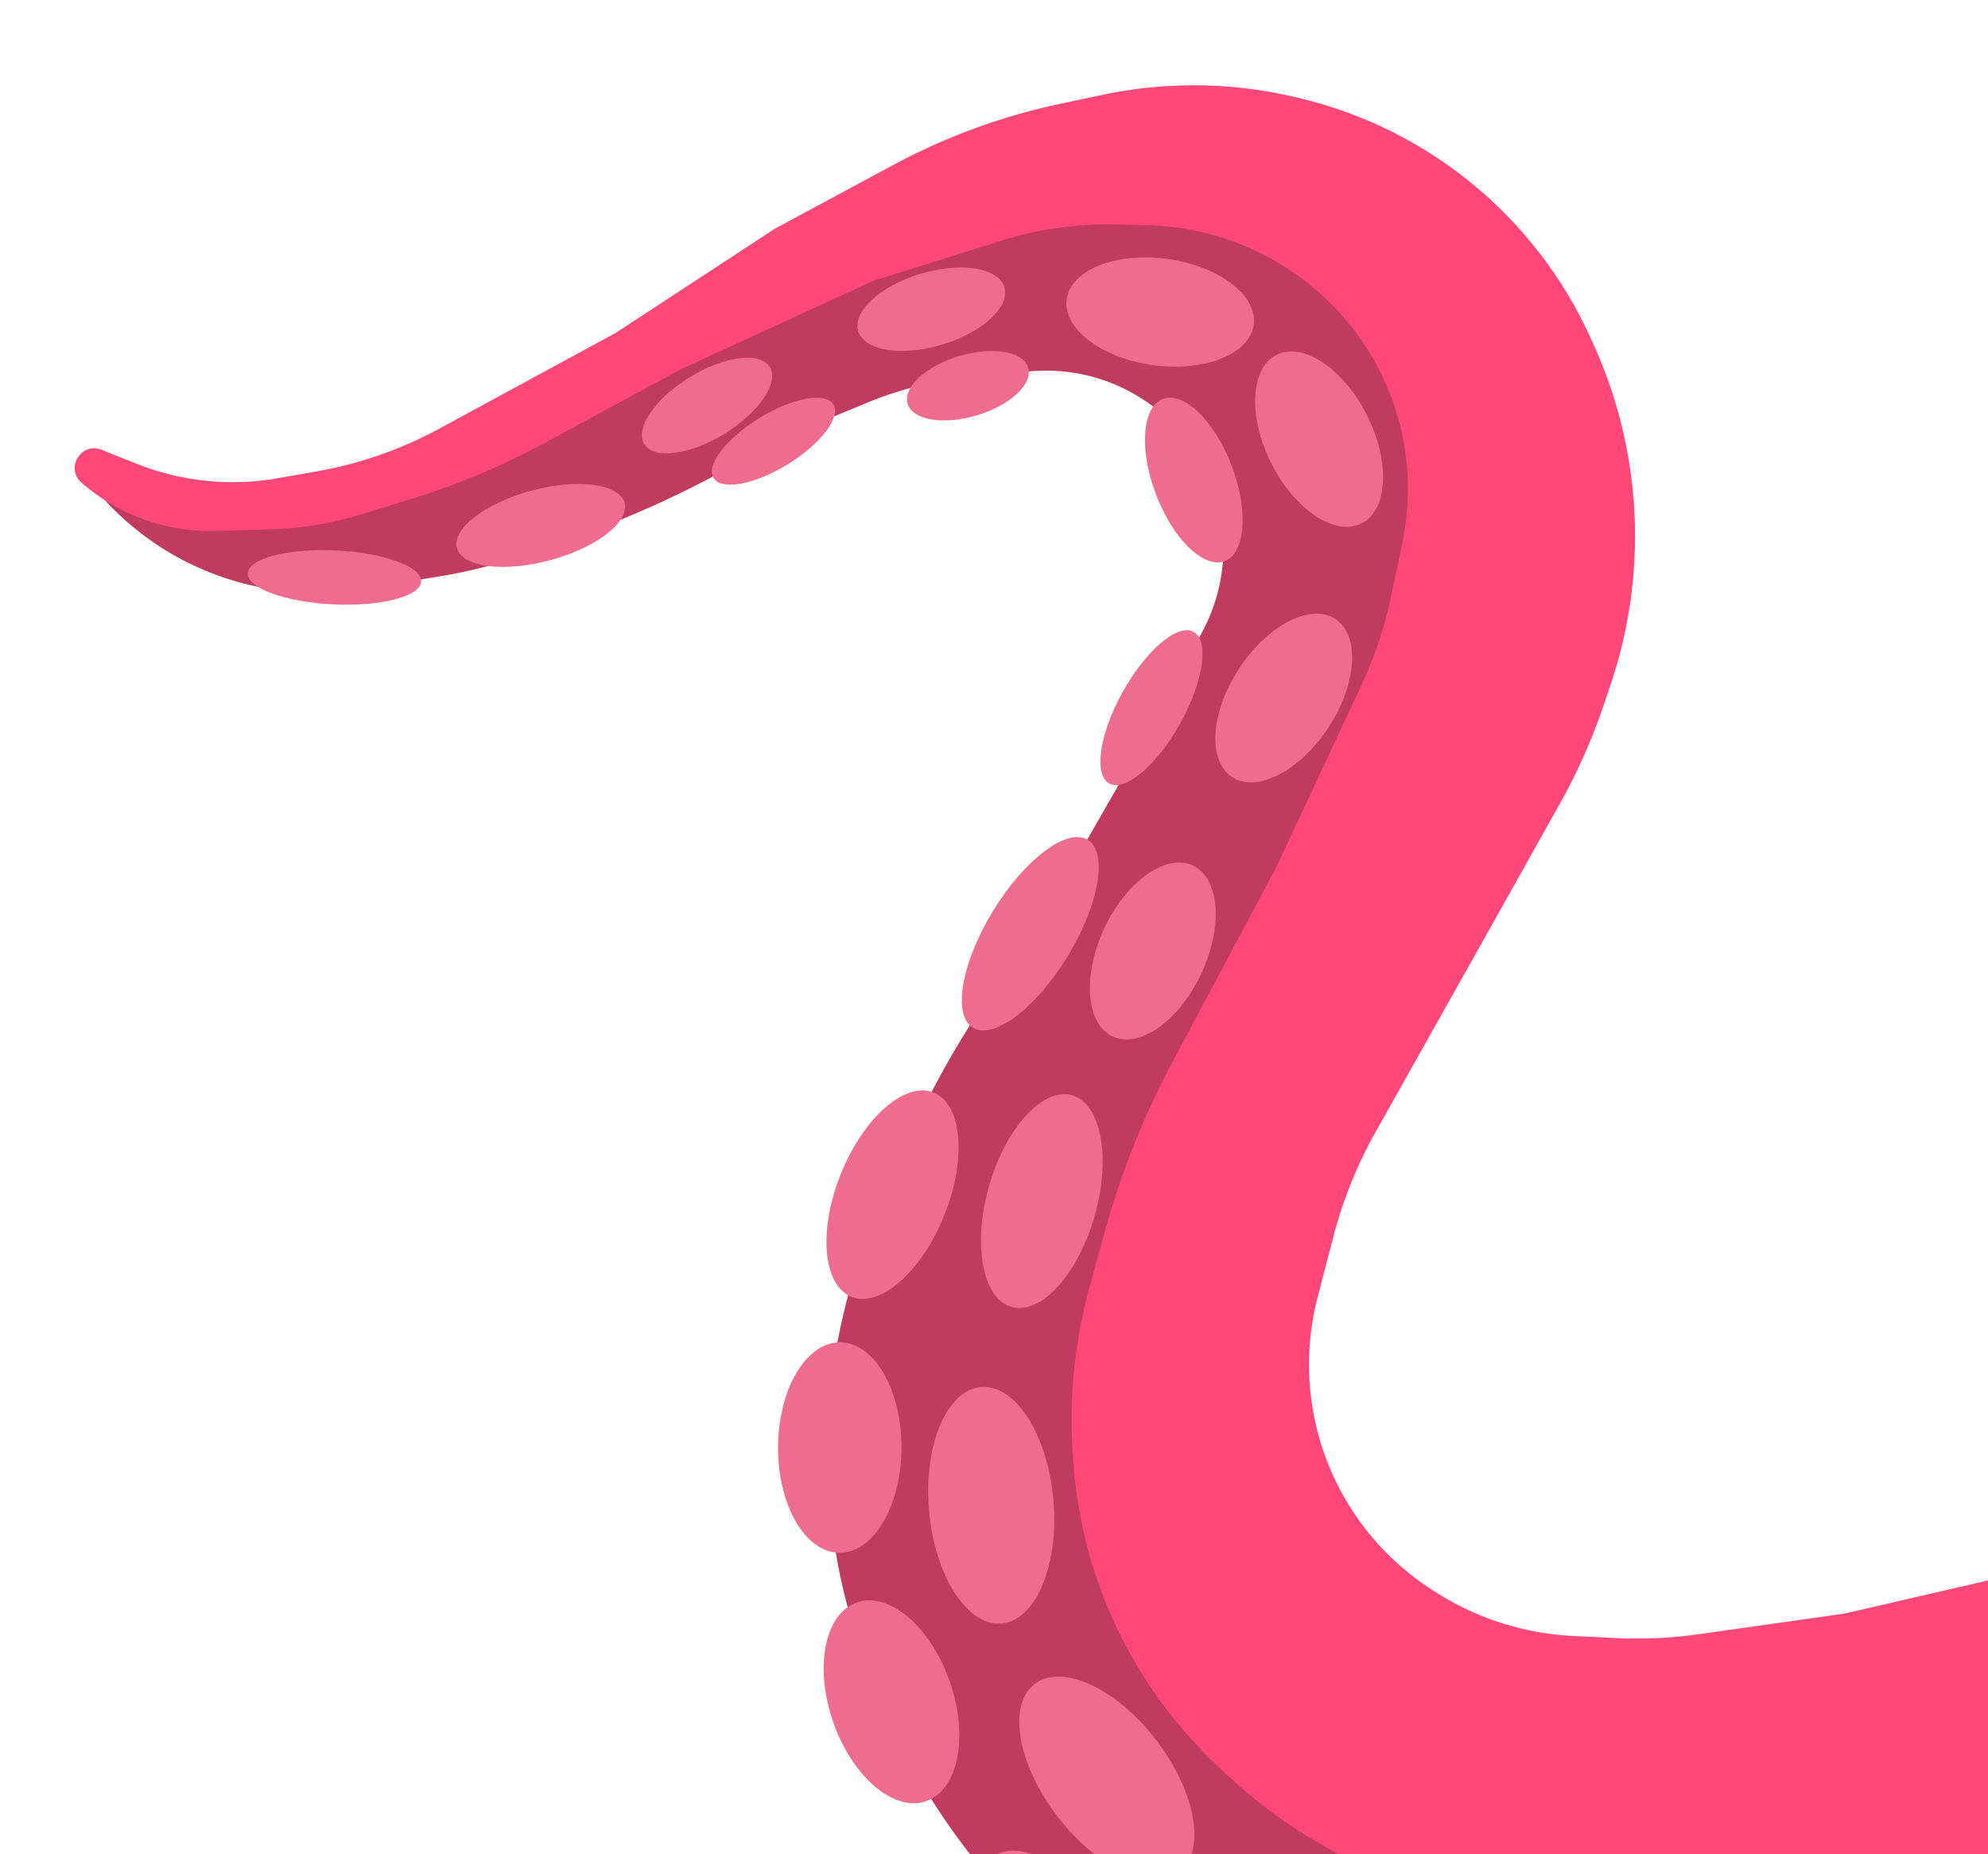 <?xml version="1.0" encoding="utf-8"?><svg width="222" height="207" fill="none" xmlns="http://www.w3.org/2000/svg" viewBox="0 0 222 207"><g clip-path="url(#axclip0_3339_6808)"><path d="M10.849 54.863l-.766-.905 1.702.142c1.84.153 3.66.497 5.429 1.026a26.674 26.674 0 0010.044 1.01l5.591-.505a55.806 55.806 0 0011.33-2.224l1.402-.43a69.905 69.905 0 0014.743-6.456L80.638 34.67l10.934-5.076a76.2 76.2 0 0112.134-4.427l6.289-1.707a48.654 48.654 0 0122.392-.73l4.117.832a30.528 30.528 0 0123.556 22.497l.361 1.44c.998 3.978 1.284 8.1.847 12.177l-.262 2.434a48.537 48.537 0 01-4.618 16.065l-5.666 11.64-10.091 17.982-5.295 10.106a86.77 86.77 0 00-6.359 15.7l-1.226 4.149a62.781 62.781 0 00-2.418 22.14l.138 1.973a50.54 50.54 0 003.668 15.69l.247.6a47.685 47.685 0 0018.515 22.115l.442.281a53.998 53.998 0 0025.68 8.336l5.695.349a76.075 76.075 0 0016.467-.78l24.149-3.794 12.054-2.687a114.585 114.585 0 0128.345-2.694l1.962.059a100.766 100.766 0 0152.144 16.386 101.11 101.11 0 0121.847 19.304l12.469 14.734 9.848 14.386a168.888 168.888 0 0128.537 77.153l1.867 17.18-28.597 21.556-10.093-36.031-11.092-31.409-.525-1.092a213.87 213.87 0 00-29.548-45.605l-7.16-7.222a60.64 60.64 0 00-37.295-17.668l-1.39-.133a69.546 69.546 0 00-12.082-.099l-14.137 1.115-30.969 5.809a111.372 111.372 0 01-35.539-.528l-1.961-.347a93.45 93.45 0 01-12.818-3.219l-1.5-.492a79.928 79.928 0 01-34.894-22.913l-8.6-9.697-1.022-1.208a75.262 75.262 0 01-13.447-23.362l-.45-1.266a67.168 67.168 0 011.534-48.999l2.933-6.846a102.262 102.262 0 018.749-16.206l7.997-12.07 10.531-18.354 6.254-11.71a19.787 19.787 0 00-7.922-26.658 19.805 19.805 0 00-11.376-2.366l-6.398.596a40.732 40.732 0 00-11.781 2.913l-9.16 3.786-5.853 3.26a115.79 115.79 0 01-17.72 8.005l-4.844 1.714a59.636 59.636 0 01-10.53 2.678l-8.484 1.35a31.907 31.907 0 01-29.37-10.9z" fill="#C03B5E"/><path d="M411.875 336.825l-3.235-25.691a140.306 140.306 0 00-11.247-40.028l-1.316-2.926a184.031 184.031 0 00-14.07-25.624l-7.742-11.775-16.205-19.149-8.364-7.575a127.475 127.475 0 00-24.091-17.185l-2.184-1.202a108.338 108.338 0 00-50.754-13.422l-16.878-.233-28.294 3.168-21.486 4.962-16.28 2.307c-3.08.437-6.196.58-9.304.429l-4.75-.231a31.333 31.333 0 01-15.317-4.874l-.355-.227a29.884 29.884 0 01-12.863-32.708l1.74-6.705a49.216 49.216 0 014.742-11.773l11.036-19.634 9.525-16.987a65.244 65.244 0 004.91-11.05l.78-2.31a51.702 51.702 0 00-1.786-37.615l-.353-.789a47.813 47.813 0 00-32.098-26.892l-.395-.098a49.384 49.384 0 00-22.186-.388l-4.664.99a70.056 70.056 0 00-18.653 6.837l-13.225 7.116L68.769 37.16 49.044 47.866a44.815 44.815 0 01-13.61 4.75l-4.42.777a29.011 29.011 0 01-15.768-1.622l-3.899-1.554c-2.277-.907-4.089 2.053-2.244 3.668a21.811 21.811 0 0015.015 5.388l6.225-.186a37.661 37.661 0 009.984-1.658l5.698-1.759a81.637 81.637 0 0014.772-6.205l15.202-8.226 21.486-9.872 14.296-4.491a39.768 39.768 0 0112.888-1.817l3.54.086c6.913.169 13.619 2.786 18.854 7.303a29.435 29.435 0 017.047 9.019 29.204 29.204 0 012.495 19.104l-1.226 5.859a46.318 46.318 0 01-3.382 10.142l-9.419 20.134-11.68 21.923a92.165 92.165 0 00-7.524 18.894l-1.706 6.201a55.874 55.874 0 00-1.813 19.394l.068.821a51.227 51.227 0 0015.29 32.48l.842.821a57.612 57.612 0 0017.243 11.588l1.779.774a68.191 68.191 0 0019.729 5.255l.279.031a70.084 70.084 0 0023.679-1.421l17.287-4.047 31.527-5.149 12.208-.578a84.134 84.134 0 0154.816 17.002l2.265 1.717a98.456 98.456 0 0115.663 14.847l13.476 15.925 14.822 22.678a144.375 144.375 0 0122.066 58.512l3.448 24.058 25.533-21.607z" fill="#FF4878"/><ellipse rx="12.392" ry="8.002" transform="scale(1 -1) rotate(-29.703 -336.629 -386.048)" fill="#EE6D8F"/><ellipse rx="13.248" ry="6.971" transform="scale(1 -1) rotate(-52.537 -139.328 -224.478)" fill="#EE6D8F"/><ellipse rx="13.248" ry="6.971" transform="scale(1 -1) rotate(-85.013 -36.333 -144.414)" fill="#EE6D8F"/><ellipse rx="12.29" ry="6.129" transform="scale(-1 1) rotate(74.049 -147.07 -10.074)" fill="#EE6D8F"/><ellipse rx="10.541" ry="5.979" transform="scale(-1 1) rotate(64.831 -147.971 -48.275)" fill="#EE6D8F"/><ellipse rx="10.541" ry="5.979" transform="scale(-1 1) rotate(56.86 -143.655 -93.435)" fill="#EE6D8F"/><ellipse rx="10.541" ry="5.979" transform="scale(1 -1) rotate(-63.243 33.835 -144.133)" fill="#EE6D8F"/><ellipse rx="10.541" ry="5.979" transform="scale(1 -1) rotate(-7.779 -191.405 -970.205)" fill="#EE6D8F"/><ellipse rx="8.523" ry="4.134" transform="scale(1 -1) rotate(16.667 169.843 337.726)" fill="#EE6D8F"/><ellipse rx="8.224" ry="3.706" transform="scale(1 -1) rotate(31.563 119.575 117.043)" fill="#EE6D8F"/><ellipse rx="9.693" ry="4.018" transform="scale(1 -1) rotate(15.079 251.81 198.77)" fill="#EE6D8F"/><ellipse rx="9.693" ry="3.012" transform="scale(1 -1) rotate(-2.703 -1347.56 -823.815)" fill="#EE6D8F"/><ellipse rx="7.851" ry="3.028" transform="scale(1 -1) rotate(31.563 130.334 128.175)" fill="#EE6D8F"/><ellipse rx="7.029" ry="3.456" transform="scale(1 -1) rotate(16.667 201.041 347.413)" fill="#EE6D8F"/><ellipse rx="9.685" ry="3.662" transform="scale(-1 1) rotate(60.848 -131.56 -69.973)" fill="#EE6D8F"/><ellipse rx="9.685" ry="4.521" transform="scale(1 -1) rotate(-69.145 27.773 -123.52)" fill="#EE6D8F"/><ellipse rx="12.29" ry="6.222" transform="scale(-1 1) rotate(68.061 -148.594 -7.106)" fill="#EE6D8F"/><ellipse rx="12.29" ry="4.875" transform="scale(-1 1) rotate(58.549 -150.507 -50.49)" fill="#EE6D8F"/><ellipse rx="11.751" ry="5.639" transform="scale(1 -1) rotate(-49.797 -173.74 -235.841)" fill="#EE6D8F"/><ellipse rx="11.751" ry="6.892" transform="scale(1 -1) rotate(-70.744 -84.04 -165.116)" fill="#EE6D8F"/><ellipse rx="11.751" ry="6.892" transform="scale(-1 1) rotate(89.849 -127.91 33.795)" fill="#EE6D8F"/></g><defs><clipPath id="axclip0_3339_6808"><path fill="#fff" d="M0 0h222v278H0z"/></clipPath></defs></svg>